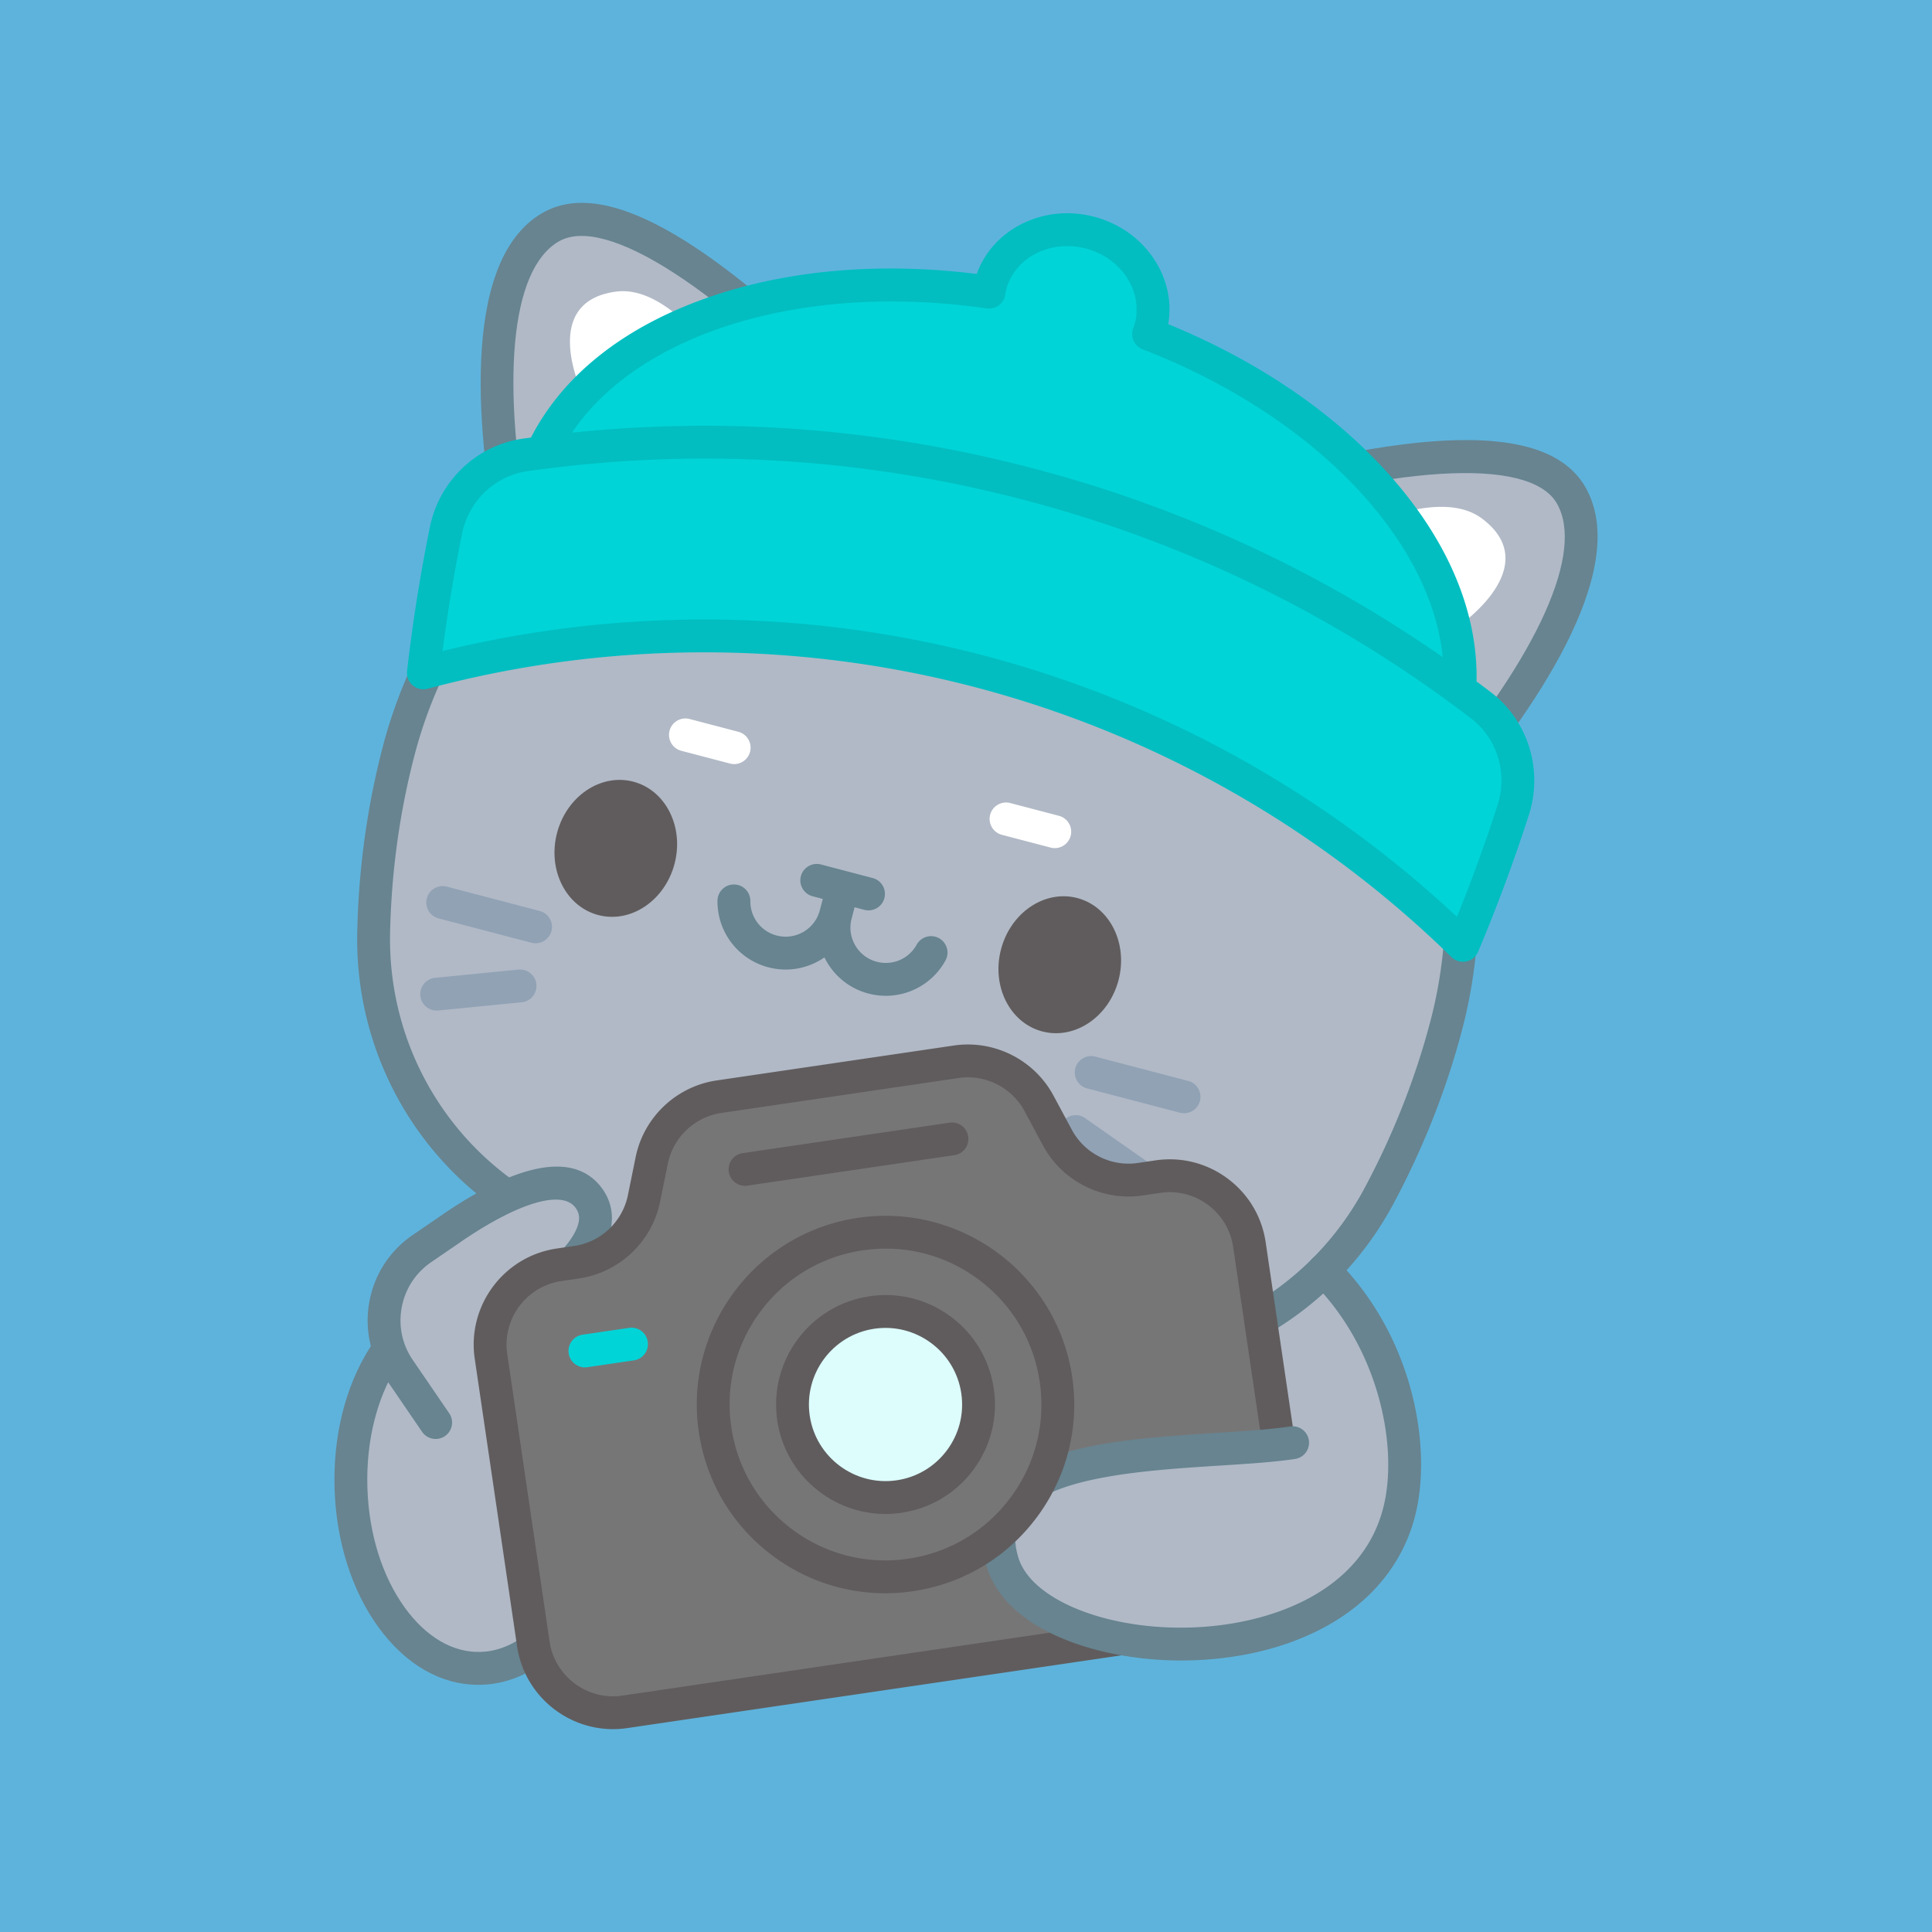 <svg xmlns="http://www.w3.org/2000/svg" version="1.1" xmlns:xlink="http://www.w3.org/1999/xlink" width="512" height="512" x="0" y="0" viewBox="0 0 512 512" style="enable-background:new 0 0 512 512" xml:space="preserve" class=""><rect width="512" height="512" fill="#5eb3dc" shape="square"></rect><g transform="matrix(0.79,0,0,0.79,53.76,53.76)"><path d="M458.92 97.972c-15.395-26.333-91.809-5.803-125.906 4.923-13.858-6.208-32.287-12.095-53.715-17.609-21.381-5.707-40.331-9.616-55.453-11.005-24.457-26.088-80.978-81.434-107.295-66.048-26.136 15.28-17.394 78.33-11.891 106.843-20.718 20.49-32.923 45.678-38.919 68.552-5.185 19.779-8.006 40.152-8.446 61.148-.856 40.981 21.868 78.578 58.662 96.635 28.417 13.932 57.63 24.831 87.638 32.697 30.008 7.866 60.811 12.698 92.408 14.496a104.92 104.92 0 0 0 25.929-1.752l-53.725 68.908c10.695 36.996 120.695 42.747 133.624-18.901 4.474-21.336.8-52.451-22.822-75.83l-4.211-1.742a105.822 105.822 0 0 0 19.727-26.118c9.916-18.513 17.451-37.65 22.635-57.429 5.994-22.868 7.714-50.798-.282-78.809 18.745-22.131 57.328-72.813 42.042-98.959z" style="" fill="#b1b9c6" data-original="#b1b9c6" class=""></path><path d="M99.251 116.131C92.507 81.166 85.425 20.034 113.763 3.466c13.689-8.002 33.447-2.181 60.401 17.799 20.371 15.099 40.441 35.116 53.691 49.249l-8.039 7.537c-46.252-49.334-84.76-74.269-100.491-65.071-16.175 9.457-19.634 47.238-9.253 101.064l-10.821 2.087zM421.078 200.483l-8.412-7.12c35.42-41.846 50.931-76.47 41.49-92.619-9.212-15.755-54.998-12.915-119.488 7.411l-3.313-10.511c18.451-5.815 45.736-13.413 70.939-16.583 33.294-4.188 53.372.431 61.375 14.121 16.543 28.296-19.584 78.12-42.591 105.301z" style="" fill="#678490" data-original="#678490" class=""></path><path d="M421.276 141.93s1.374 8.559-.329 17.301c-1.556 8.085-7.934 12.896-14.865 13.785a149.442 149.442 0 0 0-38.4-48.216c1.306-4.266 4.221-8.029 8.565-10.293 17.447-9.117 40.546-17.825 52.862-8.595 21.447 16.097-7.833 36.018-7.833 36.018zM127.775 64.999s-5.395 6.784-8.201 15.238c-2.609 7.809.588 15.13 6.192 19.305a149.426 149.426 0 0 1 57.114-23.18c.954-4.358.26-9.068-2.415-13.171-10.731-16.503-26.589-35.422-41.849-33.42-26.585 3.506-10.841 35.228-10.841 35.228z" style="" fill="#ffffff" data-original="#ffffff"></path><path d="M301.974 394.283c-2.091 0-4.183-.059-6.281-.178-31.817-1.811-63.272-6.746-93.494-14.667-30.223-7.922-60.055-19.051-88.667-33.079-18.985-9.317-34.8-23.775-45.735-41.811-10.916-18.004-16.452-38.712-16.01-59.886.446-21.293 3.348-42.298 8.625-62.43 6.037-23.032 22.859-65.63 67.688-92.144l5.61 9.485c-41.435 24.507-57.03 64.058-62.638 85.453-5.058 19.296-7.839 39.438-8.267 59.866-.398 19.078 4.587 37.731 14.415 53.942 9.842 16.232 24.076 29.244 41.165 37.631 27.953 13.704 57.092 24.577 86.608 32.313 29.514 7.736 60.24 12.555 91.324 14.325 19.009 1.073 37.792-3.282 54.329-12.6 16.517-9.305 30.011-23.114 39.022-39.935 9.648-18.013 17.104-36.93 22.162-56.224 5.608-21.395 11.419-63.51-12.668-105.191l9.542-5.514c26.059 45.096 19.823 90.468 13.786 113.5-5.276 20.13-13.051 39.858-23.108 58.633-10.001 18.669-24.984 33.999-43.327 44.333a110.04 110.04 0 0 1-54.081 14.178z" style="" fill="#678490" data-original="#678490" class=""></path><path d="M307.166 260.743c3.239-12.359-2.96-24.69-13.845-27.544-10.886-2.853-22.337 4.852-25.576 17.211-3.239 12.358 2.96 24.69 13.846 27.543 10.885 2.853 22.336-4.852 25.575-17.21zM158.233 221.705c3.239-12.359-2.959-24.69-13.845-27.543-10.886-2.853-22.337 4.852-25.576 17.21-3.239 12.358 2.96 24.69 13.846 27.543 10.885 2.854 22.336-4.852 25.575-17.21z" style="" fill="#605c5d" data-original="#605c5d"></path><path d="M329.148 305.399c-.463 0-.932-.059-1.401-.181l-31.145-8.164a5.51 5.51 0 1 1 2.794-10.66l31.145 8.164a5.51 5.51 0 0 1-1.393 10.841zM315.807 333.171a5.487 5.487 0 0 1-3.157-.997l-23.007-16.117a5.51 5.51 0 0 1-1.352-7.674 5.508 5.508 0 0 1 7.674-1.352l23.008 16.117a5.51 5.51 0 0 1-3.166 10.023zM111.607 248.379c-.463 0-.932-.059-1.401-.181l-31.145-8.164a5.509 5.509 0 1 1 2.794-10.66L113 237.537a5.51 5.51 0 0 1-1.393 10.842zM78.446 270.955a5.51 5.51 0 0 1-.534-10.995l27.956-2.758a5.51 5.51 0 0 1 1.082 10.968l-27.956 2.758a5.63 5.63 0 0 1-.548.027z" style="" fill="#91a2b5" data-original="#91a2b5"></path><path d="M285.774 216.456c-.463 0-.933-.059-1.401-.182l-16.338-4.283a5.51 5.51 0 0 1 2.794-10.66l16.338 4.283a5.51 5.51 0 0 1-1.393 10.842zM178.226 188.267c-.463 0-.933-.059-1.401-.182l-16.338-4.283a5.51 5.51 0 0 1 2.794-10.66l16.338 4.283a5.51 5.51 0 0 1-1.393 10.842z" style="" fill="#ffffff" data-original="#ffffff"></path><path d="M246.936 246.669a5.51 5.51 0 0 0-7.482 2.177 11.813 11.813 0 0 1-13.37 5.735 11.78 11.78 0 0 1-7.228-5.482 11.761 11.761 0 0 1-1.234-8.978l1.003-3.826 3.417.896a5.512 5.512 0 0 0 2.794-10.66l-17.494-4.586a5.51 5.51 0 0 0-2.794 10.66l3.417.896-1.003 3.826c-1.656 6.316-8.143 10.105-14.457 8.452a11.819 11.819 0 0 1-8.849-11.559 5.509 5.509 0 0 0-5.452-5.567l-.058-.001a5.512 5.512 0 0 0-5.509 5.453c-.109 10.487 6.912 19.671 17.074 22.334 6.703 1.756 13.505.336 18.804-3.326.256.524.533 1.041.83 1.549a22.727 22.727 0 0 0 13.946 10.579c1.938.508 3.893.753 5.823.753a22.81 22.81 0 0 0 20.001-11.843 5.513 5.513 0 0 0-2.179-7.482z" style="" fill="#678490" data-original="#678490" class=""></path><path d="M428.804 168.602a430.161 430.161 0 0 0-7.152-5.349c2.772-45.912-39.972-94.361-104.388-119.257.264-.718.51-1.447.708-2.201 3.586-13.683-5.549-27.931-20.404-31.824s-29.805 4.041-33.392 17.724a23.812 23.812 0 0 0-.463 2.265c-68.962-9.99-130.462 11.736-150 53.843-1.856.238-3.712.487-5.568.75-13.326 1.888-23.902 12.1-26.583 25.289a555.636 555.636 0 0 0-7.583 47.827c124.23-33.315 256.82 1.439 348.735 91.409a555.634 555.634 0 0 0 16.852-45.397c4.131-12.81-.076-26.897-10.762-35.079z" style="" fill="#00d4d7" data-original="#ffff9d" class="" opacity="1"></path><path d="M432.153 164.227a443.345 443.345 0 0 0-4.89-3.686c.484-23.006-9.31-46.598-28.464-68.43-18.62-21.221-44.46-38.935-74.955-51.423 1.263-7.35-.306-14.875-4.519-21.444-4.601-7.175-11.834-12.357-20.365-14.593-16.878-4.423-33.958 4.113-39.36 19.198-33.027-4.115-64.491-1.264-91.279 8.306-27.585 9.853-47.65 25.921-58.253 46.576-.899.122-1.798.238-2.697.365-15.51 2.197-28.052 14.112-31.21 29.647a563.797 563.797 0 0 0-7.659 48.3 5.511 5.511 0 0 0 6.902 5.946c60.03-16.098 123.539-16.278 183.661-.52 60.121 15.759 115.377 47.068 159.792 90.544a5.512 5.512 0 0 0 8.931-1.796 563.345 563.345 0 0 0 17.019-45.847c4.87-15.086-.216-31.621-12.654-41.143zm-169.23-128.81a5.513 5.513 0 0 0 6.232-4.594 17.5 17.5 0 0 1 .347-1.726c2.809-10.719 14.772-16.902 26.664-13.785 5.849 1.533 10.779 5.043 13.883 9.882 3.012 4.696 3.932 10.097 2.592 15.209-.129.494-.297 1.01-.544 1.674a5.51 5.51 0 0 0 3.178 7.061c56.976 22.019 96.615 63.308 100.646 103.245-41.821-29.088-88.016-50.378-137.599-63.375-50.724-13.294-102.614-17.291-154.492-11.926 22.654-33.572 77.784-50.544 139.093-41.665zm171.397 166.57a554.441 554.441 0 0 1-13.621 37.533c-44.74-41.895-99.49-72.154-158.839-87.71a369.438 369.438 0 0 0-93.642-12.048 369.712 369.712 0 0 0-87.798 10.566 554.804 554.804 0 0 1 6.541-39.389c2.231-10.975 11.055-19.386 21.957-20.931 55.889-7.918 111.946-4.667 166.61 9.661 54.664 14.328 105.107 38.993 149.927 73.308 8.74 6.694 12.305 18.352 8.865 29.01z" style="" fill="#02bec1" data-original="#ffcc6b" class="" opacity="1"></path><ellipse cx="91.378" cy="429.934" rx="41.709" ry="61.703" style="" transform="rotate(-1.812 91.475 429.998)" fill="#b1b9c6" data-original="#b1b9c6" class=""></ellipse><path d="M92.407 497.13c-12.612.001-24.498-6.861-33.583-19.42-8.882-12.279-14.082-28.715-14.641-46.275-.559-17.561 3.585-34.292 11.669-47.111 8.51-13.495 20.368-21.155 33.389-21.569 13.003-.422 25.342 6.476 34.692 19.403 8.883 12.28 14.082 28.713 14.641 46.274.559 17.561-3.585 34.292-11.669 47.112-8.51 13.495-20.367 21.155-33.389 21.569-.37.011-.741.017-1.109.017zm-2.082-123.372c-.245 0-.489.004-.735.012-9.249.294-17.921 6.13-24.418 16.433-6.922 10.978-10.466 25.497-9.976 40.883.49 15.385 4.949 29.65 12.556 40.165 7.139 9.869 16.166 15.138 25.413 14.847 19.95-.635 35.379-26.347 34.394-57.316-.49-15.385-4.949-29.65-12.555-40.165-6.949-9.606-15.688-14.859-24.679-14.859z" style="" fill="#678490" data-original="#678490" class=""></path><path d="m73.488 350.789 10.103-6.911c18.238-12.476 37.638-20.882 45.738-10.206 4.773 6.288 1.762 13.566-3.661 20.078l14.015 20.487c9.096 13.297 5.695 31.427-7.602 40.523l-10.103 6.912c-13.277 9.082-31.427 5.695-40.523-7.602l-15.582-22.777c-9.083-13.276-5.662-31.421 7.615-40.504z" style="" fill="#b1b9c6" data-original="#b1b9c6" class=""></path><path d="M133.718 330.341c-11.326-14.926-35.2-3.354-53.235 8.982l.006.008-.003.002-10.103 6.912c-7.636 5.224-12.784 13.111-14.496 22.208-1.713 9.101.22 18.319 5.444 25.955l12.211 17.85a5.502 5.502 0 0 0 4.553 2.399 5.511 5.511 0 0 0 4.543-8.622l-12.212-17.85c-3.56-5.204-4.878-11.488-3.709-17.694 1.168-6.207 4.68-11.587 9.888-15.15l10.103-6.912c.026-.018.045-.042.071-.06 19.006-12.987 33.624-17.346 38.16-11.367 1.152 1.519 1.497 3.045 1.117 4.949-1.709 8.562-16.774 20.164-25.866 25.464l5.539 9.526c.277-.161 6.867-4.012 13.89-9.725 10.002-8.139 15.804-15.91 17.242-23.098.999-4.987-.088-9.751-3.143-13.777z" style="" fill="#678490" data-original="#678490" class=""></path><path d="m96.653 386.937 14.2 96.439c2.176 14.781 15.923 24.999 30.704 22.823l200.894-29.581c14.781-2.176 24.999-15.923 22.823-30.704l-14.2-96.439c-2.176-14.781-15.923-24.999-30.704-22.823l-5.935.874a27.052 27.052 0 0 1-27.771-13.96l-6.168-11.48a27.052 27.052 0 0 0-27.771-13.96l-79.578 11.717a27.053 27.053 0 0 0-22.569 21.373l-2.597 12.771a27.053 27.053 0 0 1-22.569 21.373l-5.936.874c-14.782 2.176-25 15.922-22.823 30.703z" style="" fill="#777677" data-original="#777677" class=""></path><path d="M137.596 512c-15.875 0-29.814-11.658-32.194-27.821l-14.2-96.439c-2.615-17.763 9.708-34.343 27.471-36.958l5.936-.874c8.947-1.317 16.17-8.157 17.972-17.019l2.597-12.771c2.724-13.396 13.641-23.734 27.165-25.726l79.578-11.717c13.525-1.993 26.959 4.762 33.428 16.804l6.168 11.481c4.28 7.966 13.168 12.434 22.114 11.117l5.935-.874c8.608-1.266 17.188.893 24.169 6.081 6.981 5.189 11.523 12.785 12.79 21.39l14.2 96.438c2.615 17.764-9.708 34.343-27.471 36.959L142.36 511.65c-1.6.236-3.193.35-4.764.35zm-35.492-125.865 14.2 96.439c1.73 11.752 12.7 19.903 24.45 18.174l200.894-29.581c11.751-1.73 19.904-12.699 18.174-24.45l-14.2-96.438a21.398 21.398 0 0 0-8.461-14.151 21.383 21.383 0 0 0-15.989-4.022l-5.935.874c-13.527 1.993-26.958-4.761-33.428-16.804l-6.168-11.481c-4.28-7.967-13.171-12.435-22.115-11.117l-79.578 11.717c-8.947 1.318-16.17 8.157-17.972 17.02l-2.597 12.771c-2.724 13.396-13.641 23.734-27.165 25.726l-5.936.874c-11.751 1.729-19.903 12.698-18.174 24.449z" style="" fill="#605c5d" data-original="#605c5d"></path><path d="M181.878 329.739a5.51 5.51 0 0 1-.796-10.963l69.498-10.233a5.511 5.511 0 0 1 1.605 10.903l-69.498 10.233c-.271.04-.542.06-.809.06z" style="" fill="#605c5d" data-original="#605c5d"></path><path d="M365.566 415.918c-33.137 4.984-109.204-1.138-97.358 39.842 10.695 36.996 120.695 42.747 133.624-18.901 3.729-17.78 1.798-42.351-12.619-63.577 0 0-18.006 41.805-23.647 42.636z" style="" fill="#b1b9c6" data-original="#b1b9c6" class=""></path><path d="M328.218 488.973c-28.572 0-59.189-10.53-65.304-31.683-2.663-9.211-1.683-17.195 2.913-23.729 11.945-16.985 45.084-19.091 74.322-20.95 9.225-.586 17.939-1.141 24.597-2.142a5.51 5.51 0 1 1 1.638 10.898c-7.125 1.071-16.068 1.64-25.536 2.242-24.098 1.532-57.103 3.631-66.007 16.292-2.615 3.718-3.053 8.405-1.34 14.329 4.143 14.335 29.881 24.714 58.59 23.651 27.046-1.01 58.152-12.614 64.347-42.153 4.292-20.464-2.664-52.363-24.263-73.74a5.51 5.51 0 1 1 7.753-7.833c25.534 25.272 32.049 61.173 27.296 83.835-3.362 16.032-13.102 29.251-28.166 38.229-12.807 7.632-28.906 12.015-46.555 12.674-1.421.054-2.851.08-4.285.08z" style="" fill="#678490" data-original="#678490" class=""></path><circle cx="229.001" cy="403.103" r="57.792" style="" transform="rotate(-19.898 228.99 403.123)" fill="#777677" data-original="#777677" class=""></circle><path d="M228.868 466.418c-13.502 0-26.595-4.308-37.63-12.51-13.57-10.087-22.401-24.855-24.864-41.583-5.085-34.533 18.873-66.763 53.406-71.849 34.535-5.083 66.764 18.873 71.849 53.405 2.463 16.729-1.736 33.415-11.823 46.985s-24.855 22.4-41.583 24.863a64.115 64.115 0 0 1-9.355.689zm.244-115.607a53.05 53.05 0 0 0-7.726.568c-13.816 2.034-26.013 9.327-34.344 20.535s-11.799 24.989-9.764 38.805c2.035 13.816 9.327 26.013 20.535 34.344s24.989 11.799 38.805 9.764c13.816-2.034 26.013-9.327 34.344-20.535s11.799-24.989 9.765-38.805c-2.034-13.816-9.327-26.013-20.535-34.344-9.114-6.773-19.93-10.332-31.08-10.332z" style="" fill="#605c5d" data-original="#605c5d"></path><circle cx="229.001" cy="403.103" r="31.205" style="" transform="rotate(-17.397 229.01 403.11)" fill="#ddfcfc" data-original="#ddfcfc" class=""></circle><path d="M228.978 439.822c-17.899 0-33.617-13.145-36.301-31.37-2.949-20.029 10.947-38.723 30.976-41.673 9.701-1.428 19.38 1.006 27.251 6.857 7.871 5.85 12.992 14.416 14.421 24.118 1.429 9.703-1.006 19.381-6.857 27.251-5.85 7.871-14.416 12.993-24.118 14.421-1.805.267-3.6.396-5.372.396zm-25.398-32.976c2.064 14.017 15.146 23.739 29.164 21.678 6.79-1 12.785-4.584 16.879-10.092s5.798-12.281 4.798-19.071c-2.064-14.017-15.152-23.743-29.164-21.678-14.016 2.063-23.741 15.146-21.677 29.163z" style="" fill="#605c5d" data-original="#605c5d"></path><path d="M128.17 390.648a5.51 5.51 0 0 1-.796-10.962l15.611-2.299a5.51 5.51 0 0 1 1.605 10.903l-15.611 2.299c-.271.04-.542.059-.809.059z" style="" fill="#00d4d7" data-original="#00d4d7" class="" opacity="1"></path></g></svg>